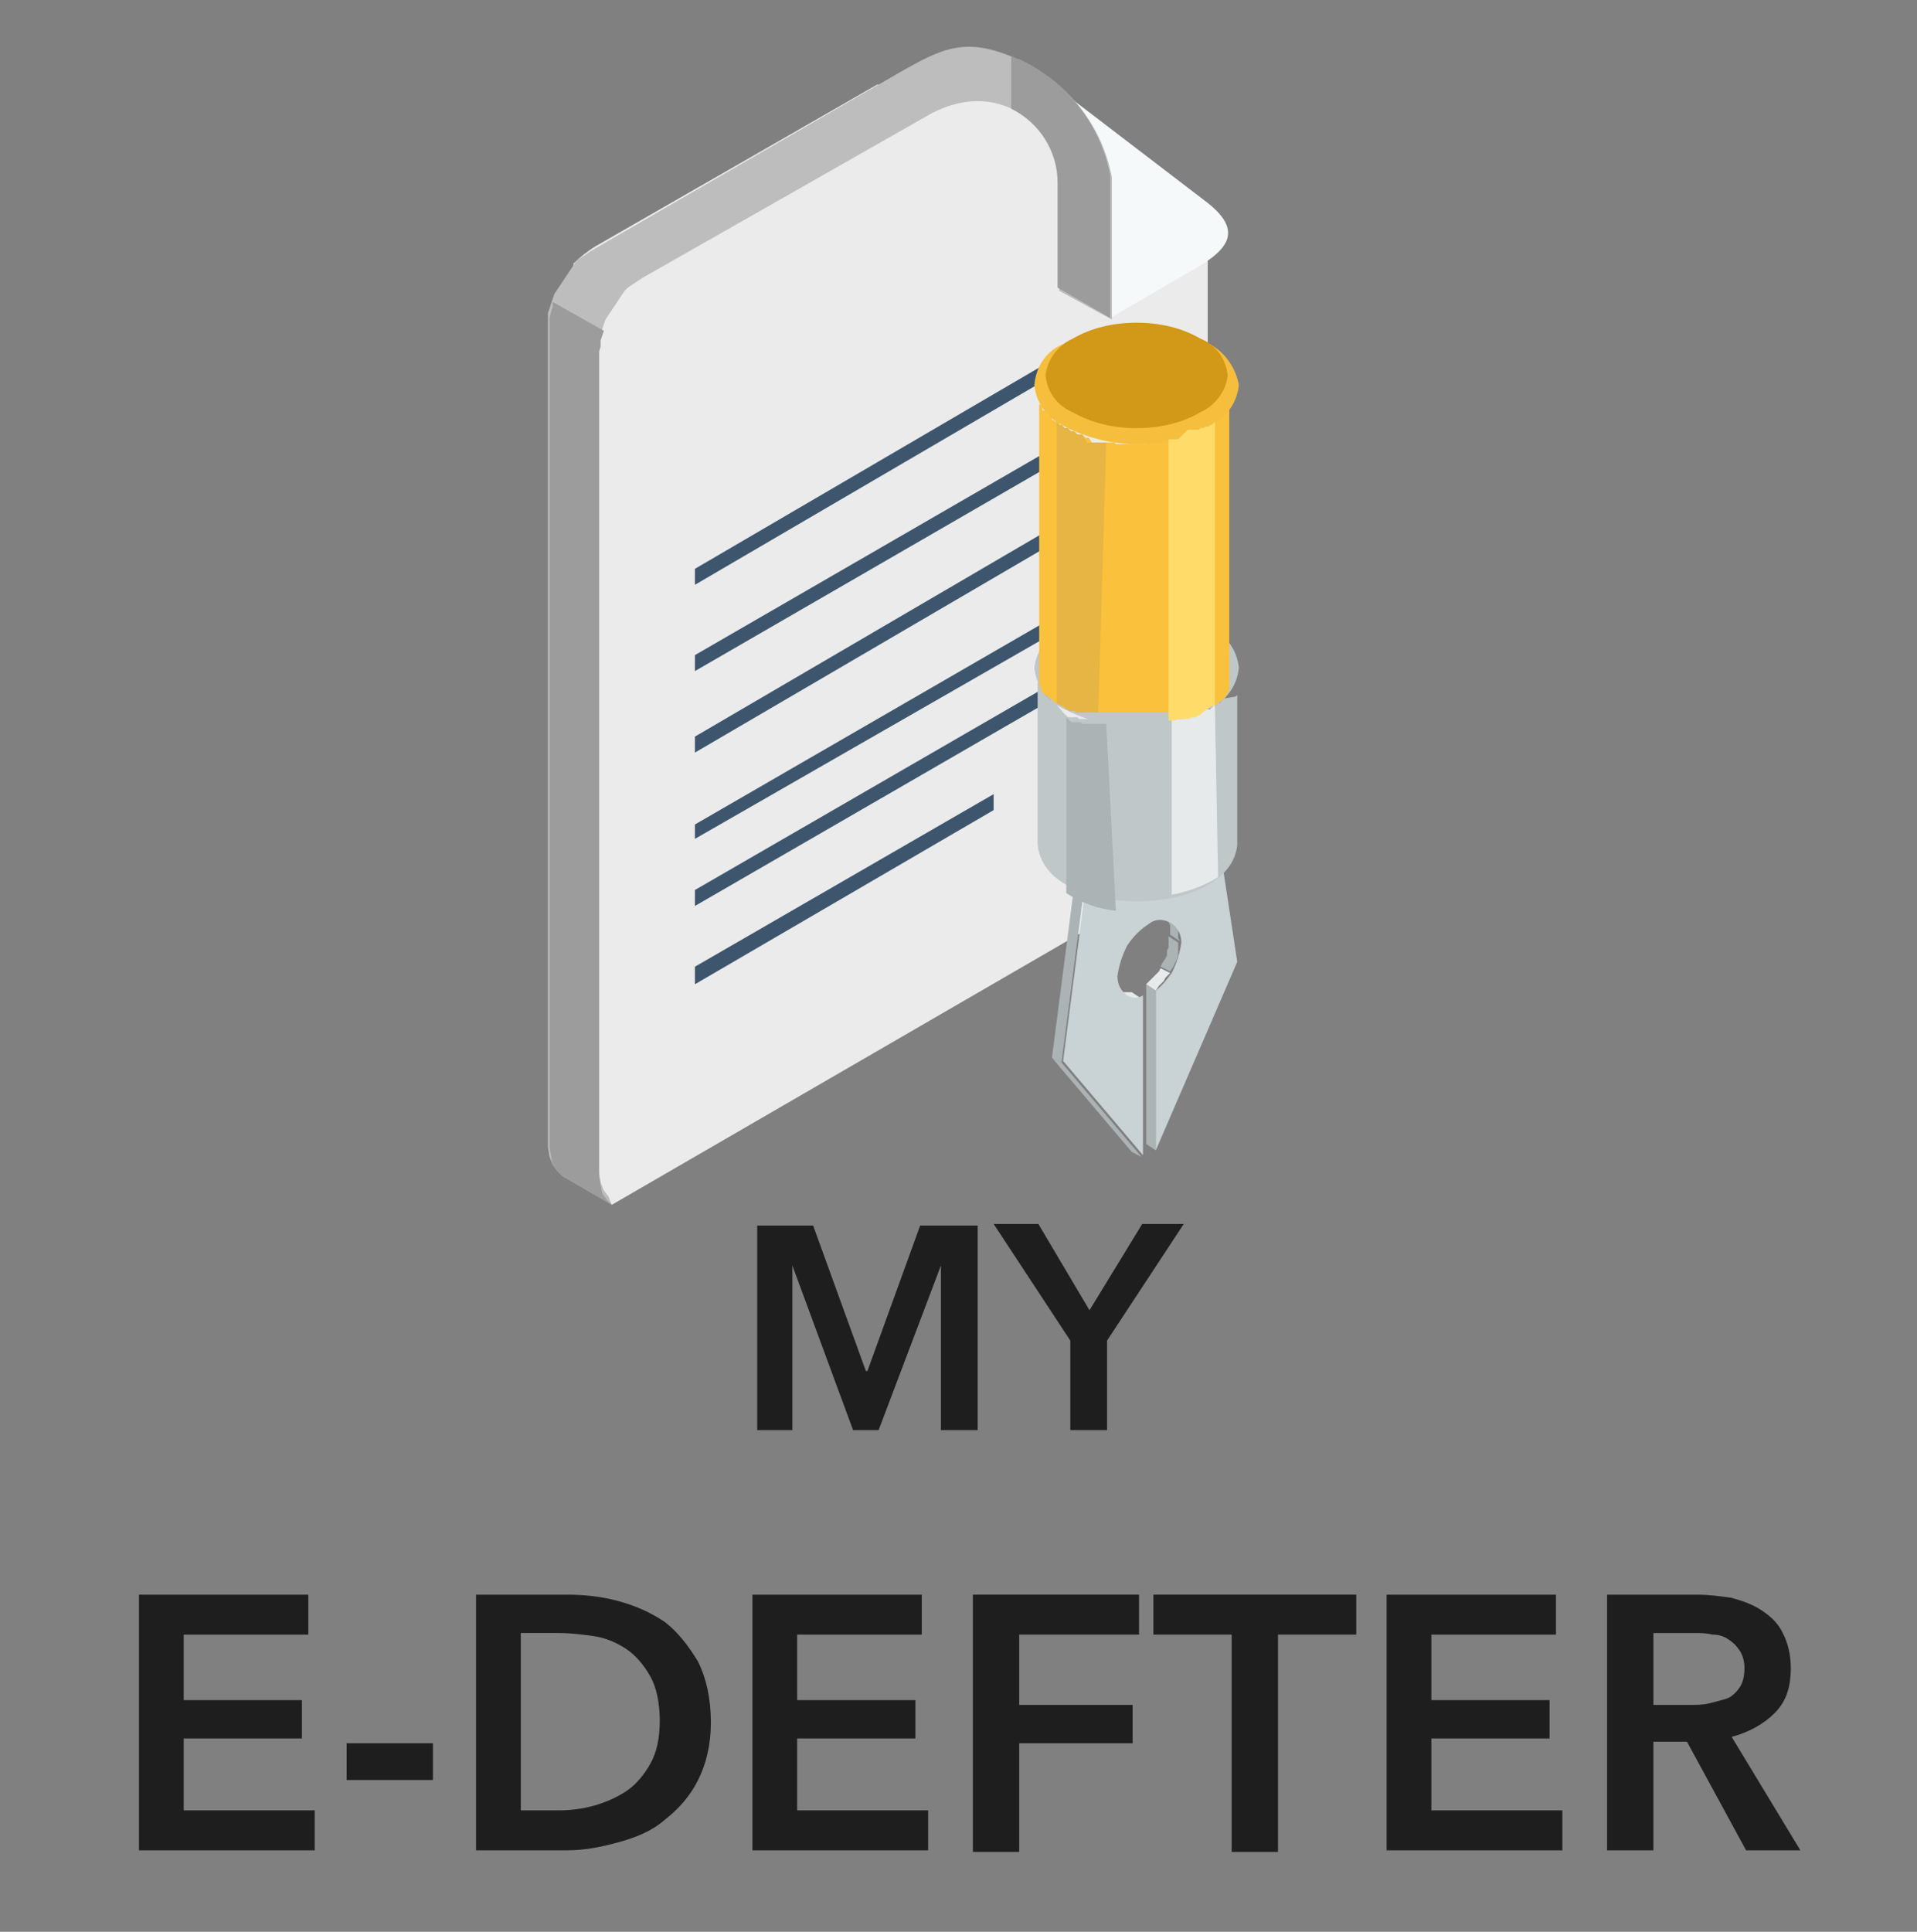 <?xml version="1.0" encoding="utf-8"?>
<!-- Generator: Adobe Illustrator 22.1.0, SVG Export Plug-In . SVG Version: 6.00 Build 0)  -->
<svg version="1.1" id="Layer_1" xmlns="http://www.w3.org/2000/svg" xmlns:xlink="http://www.w3.org/1999/xlink" x="0px" y="0px"
	 viewBox="0 0 120 120.9" style="enable-background:new 0 0 120 120.9;" xml:space="preserve">
<rect x="0" y="0" width="120" height="120.9" fill="#808080" stroke="none"/>
<style type="text/css">
	.st0{enable-background:new    ;}
	.st1{fill:#1F1E1E;}
	.st2{fill:#EBEBEB;}
	.st3{fill:#F5F9FA;}
	.st4{fill:#BDBDBD;}
	.st5{fill:#3D566E;}
	.st6{fill:#9C9C9C;}
	.st7{fill:#E6EAEB;}
	.st8{fill:#ABB3B5;}
	.st9{fill:#BFC7C9;}
	.st10{fill:#C9D2D4;}
	.st11{fill:#FAC13C;}
	.st12{fill:#F5BE3D;}
	.st13{fill:#FFDC6A;}
	.st14{fill:#E6B543;}
	.st15{fill:#D19917;}
</style>
<g id="Group_2430" transform="translate(-36 -107)">
	<g class="st0">
		<path class="st1" d="M83.3,183.7h3.6l3.3,9.1h0.1l3.3-9.1h3.6v12.8h-2.3v-10.3h0l-3.9,10.3h-1.6l-3.8-10.3h0v10.3h-2.2V183.7z"/>
		<path class="st1" d="M103,190.9l-4.8-7.3h2.8l3.2,5.4l3.3-5.4h2.6l-4.8,7.3v5.6H103V190.9z"/>
	</g>
	<g class="st0">
		<path class="st1" d="M44.7,206.8h10.6v2.5h-7.8v4.1h7.4v2.4h-7.4v4.5h8.2v2.5h-11V206.8z"/>
		<path class="st1" d="M63.1,218.4h-5.4v-2.3h5.4V218.4z"/>
		<path class="st1" d="M65.8,206.8h5.7c1,0,2.1,0.1,3.2,0.4c1.1,0.3,2,0.7,2.9,1.3c0.8,0.6,1.5,1.5,2.1,2.5c0.5,1,0.8,2.3,0.8,3.8
			c0,1.4-0.3,2.6-0.8,3.6c-0.5,1-1.2,1.8-2.1,2.5c-0.8,0.7-1.8,1.1-2.9,1.4c-1.1,0.3-2.1,0.5-3.2,0.5h-5.7V206.8z M71,220.3
			c0.7,0,1.5-0.1,2.2-0.3s1.4-0.5,2-0.9c0.6-0.4,1.1-1,1.5-1.7c0.4-0.7,0.6-1.6,0.6-2.7c0-1.1-0.2-2.1-0.6-2.8
			c-0.4-0.7-0.9-1.3-1.5-1.7c-0.6-0.4-1.3-0.7-2-0.8s-1.5-0.2-2.2-0.2h-2.4v11.1H71z"/>
		<path class="st1" d="M83.1,206.8h10.6v2.5h-7.8v4.1h7.4v2.4h-7.4v4.5h8.2v2.5h-11V206.8z"/>
		<path class="st1" d="M96.9,206.8h10.4v2.5h-7.5v4.4h7.1v2.4h-7.1v6.8h-2.9V206.8z"/>
		<path class="st1" d="M113.1,209.3h-4.9v-2.5h12.7v2.5H116v13.6h-2.9V209.3z"/>
		<path class="st1" d="M122.8,206.8h10.6v2.5h-7.8v4.1h7.4v2.4h-7.4v4.5h8.2v2.5h-11V206.8z"/>
		<path class="st1" d="M136.6,206.8h5.6c0.8,0,1.5,0.1,2.2,0.2c0.7,0.2,1.3,0.4,1.9,0.8c0.6,0.4,1,0.8,1.3,1.4
			c0.3,0.6,0.5,1.3,0.5,2.2c0,1.2-0.3,2.1-1,2.8c-0.7,0.7-1.6,1.2-2.7,1.5l4.3,7.1h-3.4l-3.7-6.8h-2.1v6.8h-2.9V206.8z M141.8,213.7
			c0.4,0,0.8,0,1.2-0.1c0.4-0.1,0.8-0.2,1.1-0.3s0.6-0.4,0.8-0.7c0.2-0.3,0.3-0.7,0.3-1.2c0-0.4-0.1-0.8-0.3-1.1s-0.4-0.5-0.7-0.7
			c-0.3-0.2-0.6-0.3-1-0.3c-0.4-0.1-0.8-0.1-1.1-0.1h-2.6v4.5H141.8z"/>
	</g>
</g>
<g id="Group_2420" transform="translate(-406.907 -350.305)">
	<g id="Group_2419" transform="translate(928.907 826.305)">
		<g id="Group_2413" transform="translate(0 0)">
			<path id="Path_4517" class="st2" d="M-486.1-402.9c0.7,0.9,1.5,1.6,2.4,2.3l34.7-20.1c1.5-1,2.5-2.7,2.6-4.5V-463l-9.6-7.4
				l-0.8-0.1l-10.3-0.2l-17.6,10.1c-0.5,0.3-1,0.7-1.4,1.1L-486.1-402.9L-486.1-402.9z"/>
			<path id="Path_4518" class="st3" d="M-452.5-456.1l4.8-2.8c2.4-1.3,3.7-2.5,1.3-4.4l-10.2-7.8l4.1,6.2L-452.5-456.1L-452.5-456.1
				z"/>
			<path id="Path_4519" class="st4" d="M-483.7-400.6l-3.1-1.8l-0.3-0.3l-0.3-0.4l-0.2-0.5l-0.1-0.6v-52.2l0.1-0.3l0.1-0.3l0.1-0.3
				l0.1-0.3l0.2-0.3l0.2-0.3l0.2-0.3l0.2-0.3l0.2-0.3l0.2-0.3l0.2-0.3l0.3-0.2l0.3-0.2l0.3-0.2l19.2-11.1c2.8-1.6,4.3-2.4,7.7-0.8
				c3,1.4,5.1,4.1,5.7,7.3v8.9l-3.3-1.8v-6.7c0.1-3.1-3.4-6.8-8-4.4l-18.1,10.3l-0.3,0.2l-0.3,0.2l-0.3,0.2l-0.2,0.2l-0.2,0.3
				l-0.2,0.3l-0.2,0.3l-0.2,0.3l-0.2,0.3l-0.2,0.3l-0.1,0.3l-0.1,0.3l-0.1,0.3l-0.1,0.3v52.2l0.1,0.6l0.2,0.5l0.3,0.4L-483.7-400.6z
				"/>
			<path id="Path_4521" class="st5" d="M-478.5-440.4l21.9-12.8v1l-21.9,12.8V-440.4z"/>
			<path id="Path_4757" class="st5" d="M-478.5-429.9l21.9-12.8v1l-21.9,12.8V-429.9z"/>
			<path id="Path_4522" class="st5" d="M-478.5-435l23.7-13.7v1l-23.7,13.7V-435z"/>
			<path id="Path_4756" class="st5" d="M-478.5-424.4l23.7-13.7v1l-23.7,13.6V-424.4z"/>
			<path id="Path_4758" class="st5" d="M-478.5-420.3l23.7-13.7v1l-23.7,13.7V-420.3z"/>
			<path id="Path_4523" class="st5" d="M-478.5-415.5l18.7-10.8v1l-18.7,10.9V-415.5z"/>
			<path id="Path_4524" class="st6" d="M-458.7-469.2v-3.3c0.2,0.1,0.3,0.2,0.5,0.2c3,1.4,5.1,4.1,5.7,7.3v8.9l-3.3-1.9v-6.6
				C-455.8-466.5-456.9-468.3-458.7-469.2z"/>
			<path id="Path_4525" class="st6" d="M-483.7-400.6l-3.1-1.8l-0.3-0.3l-0.3-0.4l-0.1-0.5l-0.1-0.6v-51.9l0.1-0.4l0.1-0.3v-0.3
				l3.2,1.8l-0.1,0.3l-0.1,0.3v0.4l-0.1,0.3v51.6l0.1,0.6l0.1,0.5l0.3,0.4L-483.7-400.6z"/>
		</g>
		<g id="Group_2418" transform="translate(30.449 17.295)">
			<path id="Path_4738" class="st7" d="M-481.9-430.9l-0.6-0.3h0.1h0.1h0.1h0.4h0.1h0.1l0.6,0.4h-0.1h-0.1h-0.4h-0.1L-481.9-430.9
				L-481.9-430.9z"/>
			<path id="Path_4739" class="st8" d="M-481-420.9l-0.6-0.3l-5-5.9l0.6,0.3L-481-420.9z"/>
			<path id="Path_4740" class="st8" d="M-486-426.8l-0.6-0.3l1.4-10.8l0.6,0.3L-486-426.8z"/>
			<path id="Path_4741" class="st9" d="M-484.6-437.6l-0.6-0.3l8.1-4.7l0.6,0.3L-484.6-437.6z"/>
			<path id="Path_4742" class="st8" d="M-480.1-421.3l-0.6-0.4v-10l0.6,0.4V-421.3z"/>
			<path id="Path_4743" class="st7" d="M-480.1-431.3l-0.6-0.4l0.1-0.1l0.1-0.1l0.1-0.1l0.1-0.1l0.2-0.2l0.1-0.1l0.1-0.1l0.1-0.2
				l0.6,0.3l-0.1,0.1l-0.1,0.1l-0.1,0.1l-0.1,0.2l-0.1,0.1l-0.1,0.1l-0.1,0.1L-480.1-431.3z"/>
			<path id="Path_4744" class="st8" d="M-479.2-432.5l-0.6-0.3l0.1-0.2l0.2-0.3l0.1-0.2v-0.3l0.1-0.2v-0.2v-0.2v-0.3l0.6,0.4v0.2
				v0.2v0.2v0.2l-0.1,0.3l-0.1,0.2l-0.1,0.2L-479.2-432.5z"/>
			<path id="Path_4745" class="st8" d="M-478.6-434.4l-0.6-0.4v-0.2v-0.2v-0.2l-0.1-0.2v-0.1l-0.1-0.1l-0.1-0.1l-0.1-0.1l0.6,0.3
				l0.1,0.1l0.1,0.1v0.2l0.1,0.2v0.1v0.2v0.2L-478.6-434.4z"/>
			<path id="Path_4746" class="st10" d="M-480.5-435.5c-0.6,0.4-1,0.8-1.4,1.4c-0.3,0.6-0.5,1.2-0.6,1.9c0,0.5,0.2,0.9,0.6,1.2
				c0.3,0.2,0.7,0.2,1,0v10l-5-5.9l1.4-10.8l8.1-4.6l1.4,9.2l-5.1,11.8v-10c0.4-0.3,0.7-0.7,1-1.1c0.3-0.6,0.5-1.2,0.6-1.9
				c0-0.5-0.2-0.9-0.6-1.2C-479.6-435.8-480.1-435.8-480.5-435.5z"/>
			<path id="Path_4747" class="st9" d="M-481.3-447.8c1.6,0,3.1-0.3,4.5-1.1c1.1-0.5,1.8-1.5,1.9-2.6c-0.1-1.1-0.8-2.1-1.9-2.6
				c-1.4-0.8-2.9-1.1-4.5-1.1s-3.1,0.3-4.5,1.1c-1,0.5-1.8,1.5-1.9,2.6c0.1,1.1,0.8,2.1,1.9,2.6
				C-484.4-448.2-482.9-447.8-481.3-447.8z"/>
			<path id="Path_4748" class="st9" d="M-475-440.4V-451v0.1v0.1l0,0v0.1v0.1v0.1v0.1v0.1v0.1v0.1v0.1v0.1v0.1l-0.1,0.1l-0.6,0.1
				h-0.1l-0.1,0.1l-0.1,0.1l-0.1,0.1h-0.1l-0.1,0.1l-0.1,0.1h-0.1l-0.1,0.1l-0.1,0.1h-0.1h-0.1h-0.1l-0.1,0.1h-0.1h-0.1h-0.1h-0.1
				h-0.1h-0.1h-0.1h-0.1l-0.5,0.5h-0.1h-0.1h-0.2h-0.1h-0.1h-0.1h-0.1h-0.1h-0.1h-3.3h-0.1h-0.1h-0.1h-0.1h-0.1h-0.1h-0.1h-0.1h-0.8
				h-0.1h-0.1h-0.1h-0.1h-0.1h-0.1l-0.1-0.1h-0.1h-0.1h-0.1h-0.1h-0.1h-0.1l-0.1-0.1l-0.1-0.1l-0.1-0.1l-0.5-0.6l-0.1-0.1h-0.1
				l-0.1-0.1l-0.1-0.1l0,0l-0.1-0.1l-0.1-0.1v-0.1v-0.1v-0.1v-0.1v-0.1v-0.1v-0.1v-0.1h-0.5v-0.1v-0.1v-0.1v-0.1v10.5
				C-487.2-435.7-475.5-435.7-475-440.4z"/>
			<path id="Path_4749" class="st11" d="M-476.8-449L-476.8-449l0.2-0.1h0.1l0.1-0.1h0.1l0.1-0.1l0.1-0.1h0.1l0.1-0.1v-0.1h0.1
				l0.1-0.1v-0.1l0.1-0.1l0,0v-0.1l0.1-0.1v-0.1v-0.1l0,0v-0.1v-0.1v-0.1v-0.1v-0.1v-0.1v-0.1v-0.2v-0.1v-17.8v0.1v0.2v0.1v0.1v0.1
				v0.1v0.1v0.1v0.1v0.1l0,0v0.1l-0.1,0.1v0.1v0.1h-0.1v0.1l-0.1,0.1l-0.1,0.1l0,0l-0.1,0.1l-0.1,0.1h-0.1l-0.1,0.1h-0.1l-0.1,0.1
				l-0.1,0.1h-0.1l-0.1,0.1h-0.1h-0.1l-0.1,0.1h-0.1h-0.1l-0.1,0.1h-0.1h-0.1h-0.1h-0.1h-0.1h-0.1h-0.1l-0.6,0.7h-0.1h-0.1h-0.1
				h-0.1h-0.3h-0.1h-0.2h-0.1h-0.2h-0.1h-0.5l-0.1,0.3h-1.3h-0.1h-0.5l-0.1-0.1h-0.2h-0.1h-0.2h-0.1h-0.1h-0.2h-0.1h-0.1h-0.2h-0.1
				l-0.2-0.3h-0.1h-0.1l-0.2-0.2h-0.1h-0.1h-0.1l-0.2-0.2h-0.2h-0.1l-0.1-0.2h-0.1h-0.1l-0.2-0.2h-0.1l-0.1-0.1l-0.1-0.1h-0.1
				l-0.1-0.1h-0.1v-0.1l-0.1-0.2h-0.1l-0.1-0.1v-0.1l-0.2-0.1h-0.1v-0.1v-0.1v-0.1l-0.2-0.1l0,0v-0.1v-0.1v-0.1v-0.1v-0.1v-0.1v-0.1
				v-0.1v-0.1v17.6v0.1v0.1v0.1v0.1v0.1v0.1v0.1v0.1l0,0v0.1l0.1,0.1v0.1v0.1l0,0l0.1,0.1l0.1,0.1v0.1h0.1l0.3,0.2l0.1,0.1l0,0
				l0.1,0.1l0.1,0.1h0.1l0.1,0.1h0.1l0.1,0.1h0.1l0.2,0.2h0.1l0.1,0.1h0.1h0.1h0.1l0.1,0.1h0.1h0.1h0.1h0.1h0.1h0.1h0.1h0.1h0.1h0.1
				h0.2h0.1h0.1h0.1h0.1h0.3h0.1h0.3h0.1h2h0.1h0.3h0.1h0.3h0.1h0.1h0.1h0.2h0.1h0.1h0.1l0.4,0.4h0.1h0.1h0.1h0.1h0.1h0.1h0.1
				l0.1-0.1h0.1h0.1h0.1l0.1-0.1h0.1L-476.8-449z"/>
			<path id="Path_4750" class="st12" d="M-481.3-465.5c1.6,0,3.1-0.3,4.5-1.1c1.1-0.5,1.8-1.5,1.9-2.6c-0.2-1.1-0.9-2.1-1.9-2.6
				c-1.4-0.7-3-1.1-4.5-1.1c-1.6,0-3.1,0.3-4.5,1.1c-1.1,0.4-1.8,1.4-1.9,2.6c0.1,1.1,0.8,2.1,1.9,2.6
				C-484.4-465.9-482.9-465.5-481.3-465.5z"/>
			<path id="Path_4751" class="st7" d="M-476.4-449.2L-476.4-449.2l-0.1,0.1l-0.1,0.1l-0.1,0.1h-0.1h-0.1h-0.1l-0.1,0.1h-0.1h-0.1
				h-0.1h-0.1h-0.1h-0.1h-0.1h-0.1l-0.5,0.5h-0.1h-0.1h-0.2h-0.1h-0.1h-0.1l0,0v11c1.1-0.2,2.1-0.6,2.9-1.1L-476.4-449.2
				L-476.4-449.2z"/>
			<path id="Path_4752" class="st13" d="M-476.8-449L-476.8-449l0.2-0.1h0.1l0.1-0.1l0,0v-17.7l0,0l-0.1,0.1l-0.1,0.1h-0.1l-0.1,0.1
				h-0.1h-0.1l-0.1,0.1h-0.1h-0.1l-0.1,0.1h-0.1h-0.1h-0.1h-0.1h-0.1h-0.1h-0.1l-0.6,0.6h-0.1h-0.1h-0.1h-0.1h-0.2v17.6h0.1h0.1h0.1
				h0.1l0.2-0.1h0.1h0.1h0.1h0.1h0.1h0.1h0.1l0.1-0.1h0.1h0.1h0.1l0.1-0.1h0.1L-476.8-449z"/>
			<path id="Path_4753" class="st8" d="M-483.2-448L-483.2-448h-0.2h-0.1h-0.1h-0.1h-0.1h-0.1h-0.2h-0.1h-0.1h-0.1h-0.1h-0.1h-0.1
				l-0.1-0.1h-0.1h-0.1h-0.1h-0.1h-0.1h-0.1l-0.1-0.1l-0.1-0.1l-0.1-0.1l0,0v11c0.9,0.6,2,1,3.1,1.1L-483.2-448L-483.2-448z"/>
			<path id="Path_4754" class="st14" d="M-483.2-465.6L-483.2-465.6h-0.2h-0.2h-0.1h-0.1h-0.2h-0.1h-0.1h-0.1h-0.1l-0.3-0.5h-0.1
				h-0.1h-0.1l-0.2-0.2h-0.2l-0.1-0.1l-0.1-0.1h-0.1h-0.1l-0.2-0.2h-0.1l-0.1-0.1l-0.1-0.1l0,0v17.6l0,0l0.1,0.1h0.1l0.1,0.1h0.1
				l0.2,0.2h0.1l0.1,0.1h0.1h0.1h0.1l0.1,0.1h0.1h0.1h0.1h0.1h0.1h0.1h0.1h0.1h0.1h0.1h0.2h0.1h0.1L-483.2-465.6z"/>
			<path id="Path_4755" class="st15" d="M-481.3-466.5c1.4,0,2.8-0.3,4-1c0.9-0.4,1.6-1.3,1.7-2.3c-0.1-1-0.7-1.9-1.7-2.3
				c-1.2-0.7-2.6-1-4-1s-2.8,0.3-4,1c-0.9,0.4-1.6,1.3-1.7,2.3c0.1,1,0.7,1.9,1.7,2.3C-484.1-466.8-482.7-466.5-481.3-466.5z"/>
		</g>
	</g>
</g>
</svg>
